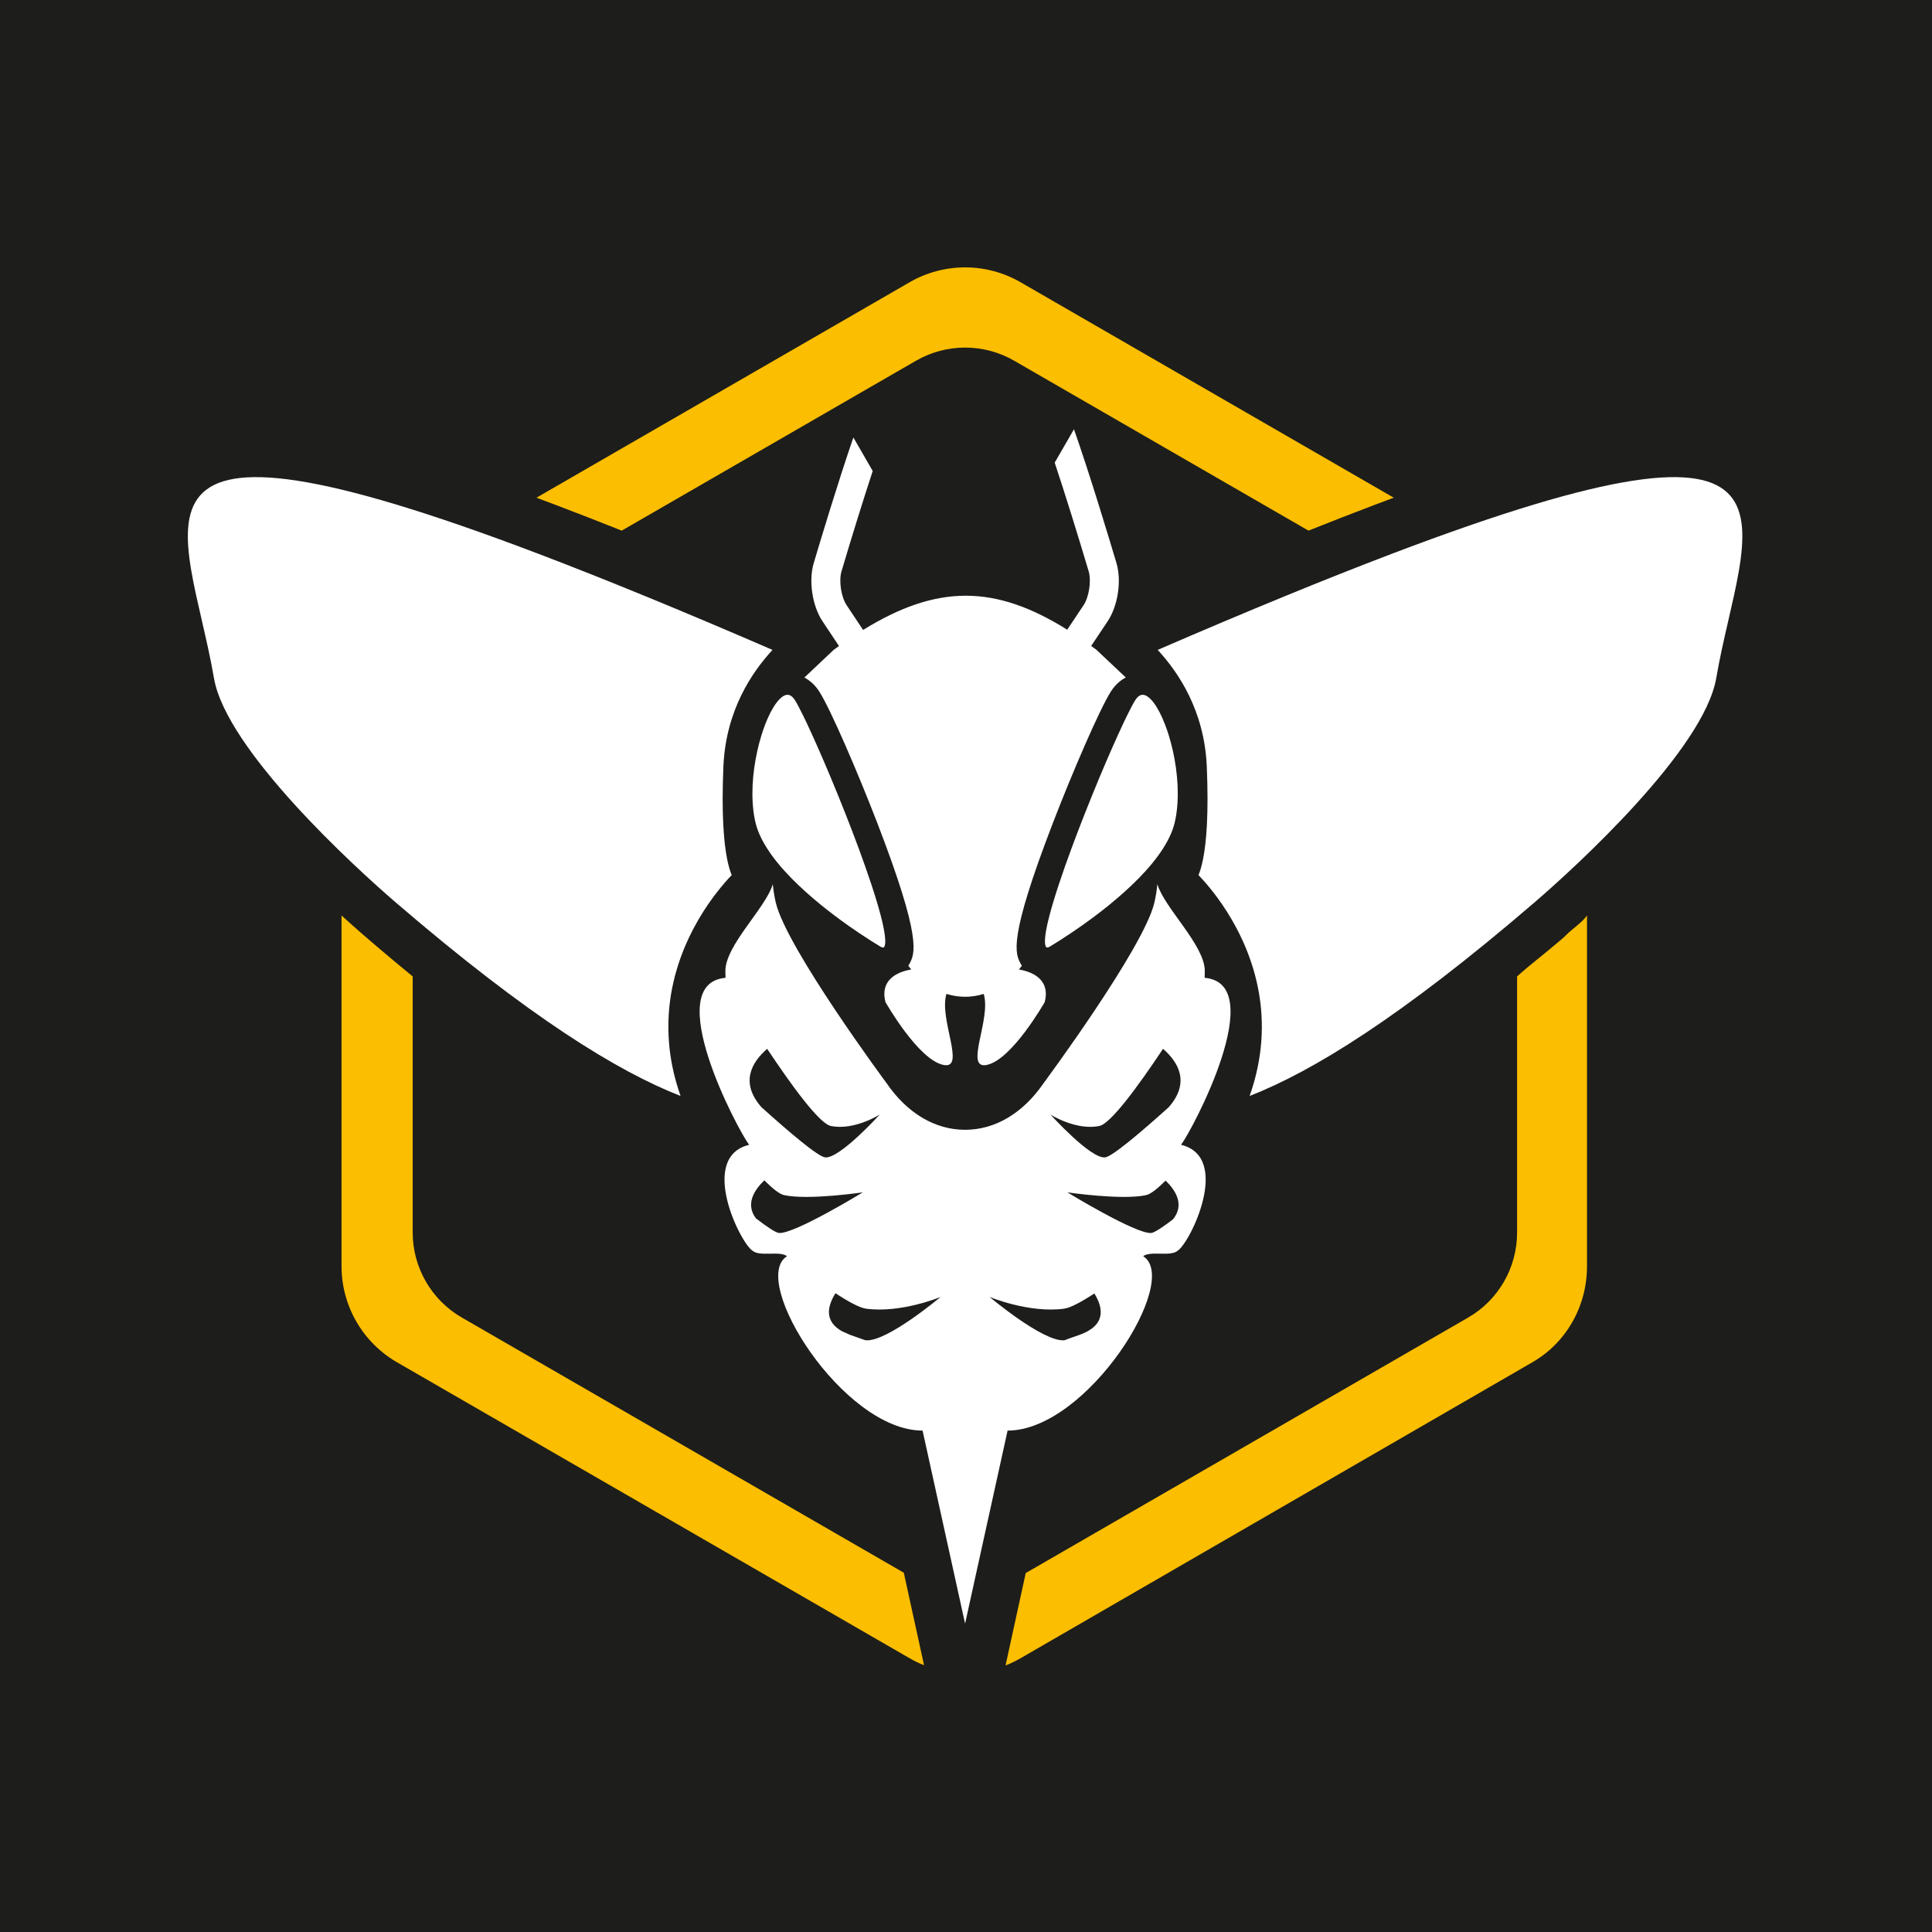 <?xml version="1.0" encoding="UTF-8" standalone="no"?>
<!-- Created with Inkscape (http://www.inkscape.org/) -->

<svg
   xmlns:dc="http://purl.org/dc/elements/1.1/"
   xmlns:cc="http://creativecommons.org/ns#"
   xmlns:rdf="http://www.w3.org/1999/02/22-rdf-syntax-ns#"
   xmlns:svg="http://www.w3.org/2000/svg"
   xmlns="http://www.w3.org/2000/svg"
   xmlns:sodipodi="http://sodipodi.sourceforge.net/DTD/sodipodi-0.dtd"
   xmlns:inkscape="http://www.inkscape.org/namespaces/inkscape"
   id="svg2"
   version="1.1"
   inkscape:version="0.91 r13725"
   xml:space="preserve"
   width="1024"
   height="1024"
   viewBox="0 0 1024 1024"
   sodipodi:docname="hakspace-isotype--light--square-292927-background.svg"><rect x="0" y="0" width="1024" height="1024" fill="#808080" stroke="none"/><defs
     id="defs6"><clipPath
       clipPathUnits="userSpaceOnUse"
       id="clipPath16"><path
         d="m 0,2000 3000,0 L 3000,0 0,0 0,2000 Z"
         id="path18"
         inkscape:connector-curvature="0" /></clipPath><clipPath
       clipPathUnits="userSpaceOnUse"
       id="clipPath24"><path
         d="m 295.354,1819.93 696.349,0 0,-353.13 -696.349,0 0,353.13 z"
         id="path26"
         inkscape:connector-curvature="0" /></clipPath><clipPath
       clipPathUnits="userSpaceOnUse"
       id="clipPath72"><path
         d="m 115.87,1820.21 1044.44,0 0,-353.54 -1044.44,0 0,353.54 z"
         id="path74"
         inkscape:connector-curvature="0" /></clipPath><clipPath
       clipPathUnits="userSpaceOnUse"
       id="clipPath236"><path
         d="m 1777.58,1820.21 1027.13,0 0,-347.69 -1027.13,0 0,347.69 z"
         id="path238"
         inkscape:connector-curvature="0" /></clipPath></defs><sodipodi:namedview
     pagecolor="#ffffff"
     bordercolor="#666666"
     borderopacity="1"
     objecttolerance="10"
     gridtolerance="10"
     guidetolerance="10"
     inkscape:pageopacity="0"
     inkscape:pageshadow="2"
     inkscape:window-width="1366"
     inkscape:window-height="669"
     id="namedview4"
     showgrid="false"
     inkscape:zoom="0.22627417"
     inkscape:cx="55.751599"
     inkscape:cy="300.10898"
     inkscape:window-x="0"
     inkscape:window-y="32"
     inkscape:window-maximized="1"
     inkscape:current-layer="g10"
     showguides="true"
     fit-margin-top="0"
     fit-margin-left="0"
     fit-margin-right="0"
     fit-margin-bottom="0" /><g
     id="g10"
     inkscape:groupmode="layer"
     inkscape:label="Logos-Vectores"
     transform="matrix(1.25,0,0,-1.25,-649.654,1779.72)"><rect
       style="opacity:1;fill:#1d1d1b;fill-opacity:1;stroke:none;stroke-width:0.5;stroke-miterlimit:4;stroke-dasharray:none;stroke-opacity:1"
       id="rect4430"
       width="819.2"
       height="819.2"
       x="519.723"
       y="-1423.776"
       transform="scale(1,-1)"
       inkscape:export-xdpi="90"
       inkscape:export-ydpi="90" /><g
       id="g5381"
       inkscape:export-filename="/home/zodiac/Development/hackspaceperu/landing-11-2016-hackspace.pe/static/img/isotipo-light.png"
       inkscape:export-xdpi="90"
       inkscape:export-ydpi="90"
       transform="matrix(1.647,0,0,1.647,-2843.592,-723.579)"><path
         d="m 2304.827,1231.135 c -8.834,5.102 -19.721,5.102 -28.557,0 -32.024,-18.489 -64.05,-36.979 -96.076,-55.47 1.695,-0.63 3.389,-1.265 5.08,-1.907 5.643,-2.139 11.264,-4.334 16.869,-6.572 20.319,11.731 40.637,23.462 60.955,35.193 4.934,2.849 9.868,5.696 14.803,8.545 7.826,4.52 17.469,4.52 25.297,0 4.424,-2.554 8.846,-5.107 13.27,-7.661 20.828,-12.025 41.656,-24.05 62.482,-36.074 5.604,2.236 11.223,4.431 16.865,6.57 1.694,0.641 3.387,1.277 5.084,1.908 -32.023,18.489 -64.047,36.979 -96.072,55.468"
         style="fill:#fcbe00;fill-opacity:1;fill-rule:nonzero;stroke:none"
         id="path492"
         inkscape:connector-curvature="0" /><path
         d="m 2445.931,1063.698 c -0.348,-0.304 -0.592,-0.608 -0.941,-0.91 -0.163,-0.141 -0.273,-0.281 -0.435,-0.421 -0.635,-0.545 -1.295,-1.088 -1.93,-1.63 -3.287,-2.806 -6.967,-5.581 -9.967,-8.319 l 0,-65.912 c 0,-9.037 -4.768,-17.389 -12.596,-21.909 -37.977,-21.925 -75.928,-43.852 -113.902,-65.777 -1.768,-8.071 -3.431,-15.719 -5.197,-23.789 1.334,0.523 2.616,1.138 3.857,1.853 44.033,25.424 87.734,50.773 131.767,76.197 8.836,5.101 14.071,14.529 14.071,24.73 l 0,90.299 c -1,-1.487 -3.065,-2.959 -4.727,-4.412"
         style="fill:#fcbe00;fill-opacity:1;fill-rule:nonzero;stroke:none"
         id="path496"
         inkscape:connector-curvature="0" /><path
         d="m 2148.331,1052.416 0,-65.908 c 0,-9.038 4.822,-17.39 12.649,-21.909 37.929,-21.899 75.858,-43.797 113.787,-65.695 l 5.214,-23.819 c -1.283,0.512 -2.515,1.108 -3.711,1.799 -43.993,25.401 -87.986,50.799 -131.978,76.199 -8.836,5.102 -14.278,14.527 -14.278,24.73 10e-4,30.099 10e-4,60.198 10e-4,90.295 1.63,-1.486 3.277,-2.957 4.937,-4.41 0.348,-0.304 0.697,-0.608 1.047,-0.91 0.162,-0.141 0.326,-0.281 0.489,-0.421 0.633,-0.545 1.267,-1.088 1.902,-1.63 3.287,-2.805 6.599,-5.582 9.941,-8.321"
         style="fill:#fcbe00;fill-opacity:1;fill-rule:nonzero;stroke:none"
         id="path500"
         inkscape:connector-curvature="0" /><path
         d="m 2324.321,1136.541 c -0.445,0.33 -0.879,0.637 -1.314,0.957 1.414,2.121 2.828,4.24 4.244,6.361 2.65,3.968 3.623,10.406 2.265,14.975 -1.935,6.506 -6.832,22.75 -10.939,34.456 -1.654,-2.865 -3.307,-5.73 -4.959,-8.596 2.723,-8.217 5.881,-18.361 8.746,-27.981 0.725,-2.438 0.094,-6.6 -1.313,-8.72 -1.404,-2.105 -2.808,-4.209 -4.212,-6.313 -18.674,11.684 -33.557,11.669 -52.549,-0.058 -1.414,2.124 -2.83,4.247 -4.244,6.371 -1.418,2.12 -2.039,6.282 -1.315,8.72 2.61,8.792 5.475,18.029 8.031,25.828 -1.658,2.878 -3.318,5.755 -4.978,8.633 -3.943,-11.468 -8.383,-26.217 -10.205,-32.34 -1.356,-4.569 -0.383,-11.007 2.256,-14.975 1.418,-2.128 2.836,-4.255 4.254,-6.381 -0.444,-0.311 -0.879,-0.616 -1.325,-0.937 -2.531,-2.391 -5.064,-4.782 -7.597,-7.174 1.502,-0.787 2.826,-2.008 3.851,-3.617 2.94,-4.616 9.979,-21.021 14.83,-33.576 11.729,-30.404 9.813,-33.887 8.282,-36.682 -0.063,-0.118 -0.145,-0.217 -0.217,-0.335 0.013,-0.014 0.027,-0.028 0.041,-0.042 0.238,-0.313 0.48,-0.616 0.726,-0.911 -4.334,-0.718 -7.996,-3.167 -6.636,-8.383 0,0 8.466,-14.957 14.986,-16.199 5.787,-1.113 -1.289,11.892 0.723,18.296 3.146,-0.981 6.435,-0.982 9.582,-10e-4 2.017,-6.404 -5.057,-19.408 0.73,-18.295 6.508,1.242 14.986,16.199 14.986,16.199 1.362,5.217 -2.306,7.666 -6.646,8.384 0.246,0.295 0.488,0.597 0.727,0.91 0.013,0.014 0.027,0.028 0.041,0.042 -0.063,0.118 -0.145,0.223 -0.217,0.346 -1.533,2.795 -3.438,6.277 8.291,36.671 4.842,12.56 11.89,28.96 14.82,33.576 1.18,1.843 2.547,2.95 3.85,3.634 -2.532,2.386 -5.065,4.771 -7.596,7.157"
         style="fill:#ffffff;fill-opacity:1;fill-rule:nonzero;stroke:none"
         id="path504"
         inkscape:connector-curvature="0" /><path
         d="m 2326.536,1005.821 c 1.811,0.14 9.201,6.413 16.436,12.928 5.568,6.344 2.525,11.572 -1.469,15.028 -6.459,-9.707 -13.467,-19.257 -16.385,-19.857 -6.035,-1.247 -12.596,2.935 -12.596,2.935 0,0 10.235,-11.324 14.014,-11.034 m 10.629,-9.705 c -6.209,-1.359 -20.285,0.711 -20.285,0.711 0,0 17.719,-10.822 21.59,-10.454 0.837,0.083 2.888,1.437 5.589,3.497 2.981,3.661 0.879,7.304 -1.894,9.979 -2.102,-2.091 -3.871,-3.489 -5,-3.733 m -21.125,-29.238 c -9.004,-1.222 -19.178,3.017 -19.178,3.017 0,0 13.578,-11.433 19.076,-11.157 0.051,0 0.123,0.019 0.196,0.019 0.672,0.261 1.851,0.673 3.695,1.317 7.09,2.457 6.324,6.98 3.994,10.722 -3.416,-2.236 -6.168,-3.697 -7.783,-3.918 m -50.984,0 c -1.625,0.226 -4.42,1.708 -7.877,3.979 -2.081,-3.302 -2.95,-7.224 1.709,-9.801 0.744,-0.341 1.425,-0.642 2.068,-0.921 0.062,-0.017 0.115,-0.043 0.178,-0.061 1.769,-0.616 2.918,-1.027 3.611,-1.28 0.156,-0.03 0.301,-0.052 0.412,-0.056 5.498,-0.276 19.076,11.157 19.076,11.157 0,0 -10.172,-4.239 -19.177,-3.017 m -21.116,29.238 c -1.148,0.249 -2.939,1.662 -5.082,3.8 -2.73,-2.618 -4.855,-6.185 -2.162,-9.781 2.867,-2.205 5.061,-3.675 5.93,-3.762 3.873,-0.368 21.59,10.454 21.59,10.454 0,0 -14.075,-2.07 -20.276,-0.711 m 10.619,9.705 c 3.768,-0.29 14.016,11.034 14.016,11.034 0,0 -6.562,-4.182 -12.598,-2.935 -2.918,0.6 -9.925,10.15 -16.384,19.857 -3.995,-3.456 -7.047,-8.684 -1.469,-15.028 7.234,-6.515 14.635,-12.788 16.435,-12.928 m 90.661,-24.064 c -1.909,-1.545 -6.955,0.087 -8.83,-1.37 9.859,-6.131 -14.374,-44.894 -34.901,-44.894 -3.65,-16.568 -7.295,-33.129 -10.941,-49.693 -3.647,16.564 -7.293,33.125 -10.942,49.693 -20.529,0 -44.758,38.763 -34.9,44.894 -1.875,1.457 -6.922,-0.175 -8.828,1.37 -3.24,1.968 -14.058,24.109 -0.928,27.311 -2.853,3.688 -22.928,41.511 -6.076,42.991 -0.01,0.582 -0.041,1.177 -0.041,1.75 0,6.649 10.4,16.221 12.205,22.342 0.178,-1.654 0.424,-3.264 0.791,-4.791 2.805,-11.741 28.514,-46.436 28.514,-46.436 5.302,-7.728 12.474,-11.99 20.205,-11.99 7.73,0 14.902,4.262 20.205,11.99 0,0 25.711,34.695 28.515,46.436 0.364,1.527 0.612,3.137 0.788,4.791 1.808,-6.121 12.207,-15.693 12.207,-22.342 0,-0.573 -0.03,-1.168 -0.041,-1.75 16.849,-1.48 -3.219,-39.303 -6.077,-42.991 13.135,-3.202 2.317,-25.343 -0.925,-27.311"
         style="fill:#ffffff;fill-opacity:1;fill-rule:nonzero;stroke:none"
         id="path508"
         inkscape:connector-curvature="0" /><path
         d="m 2334.372,1123.564 c 0.094,0.147 0.199,0.295 0.309,0.434 0.097,0.121 0.197,0.238 0.308,0.343 0.094,0.095 0.197,0.18 0.307,0.259 0.094,0.065 0.193,0.124 0.301,0.177 0.091,0.044 0.191,0.08 0.295,0.106 0.097,0.024 0.197,0.038 0.298,0.04 0.106,0.01 0.205,0 0.309,-0.013 0.109,-0.016 0.215,-0.045 0.32,-0.077 0.117,-0.038 0.231,-0.085 0.336,-0.141 0.123,-0.063 0.242,-0.133 0.354,-0.206 0.123,-0.086 0.246,-0.177 0.361,-0.275 0.18,-0.146 0.348,-0.305 0.51,-0.47 0.271,-0.285 0.519,-0.589 0.756,-0.901 0.271,-0.365 0.521,-0.741 0.757,-1.127 0.264,-0.431 0.51,-0.874 0.747,-1.327 0.252,-0.494 0.494,-1 0.718,-1.507 0.246,-0.549 0.473,-1.109 0.688,-1.671 0.359,-0.936 0.683,-1.883 0.978,-2.842 0.405,-1.336 0.756,-2.69 1.057,-4.055 0.311,-1.425 0.566,-2.866 0.766,-4.314 0.201,-1.469 0.336,-2.944 0.406,-4.424 0.068,-1.45 0.068,-2.906 -0.016,-4.358 -0.082,-1.388 -0.236,-2.771 -0.502,-4.137 -0.06,-0.326 -0.131,-0.654 -0.209,-0.98 -0.076,-0.321 -0.162,-0.641 -0.252,-0.957 -0.197,-0.656 -0.433,-1.301 -0.701,-1.93 -0.279,-0.66 -0.596,-1.306 -0.933,-1.94 -0.356,-0.661 -0.741,-1.309 -1.147,-1.941 -0.422,-0.66 -0.865,-1.304 -1.332,-1.934 -0.475,-0.653 -0.975,-1.292 -1.49,-1.919 -0.528,-0.642 -1.074,-1.268 -1.629,-1.886 -0.568,-0.627 -1.152,-1.245 -1.74,-1.85 -1.201,-1.225 -2.444,-2.408 -3.721,-3.556 -1.258,-1.13 -2.547,-2.227 -3.859,-3.299 -1.137,-0.926 -2.295,-1.83 -3.463,-2.716 -1.182,-0.888 -2.371,-1.759 -3.578,-2.613 -1.84,-1.304 -3.715,-2.565 -5.62,-3.778 -0.544,-0.348 -1.091,-0.689 -1.64,-1.028 -0.201,-0.12 -0.403,-0.241 -0.602,-0.361 0,0 -0.01,-0.01 -0.011,-0.01 -0.01,-0.01 -0.012,-0.01 -0.014,-0.012 -0.111,-0.079 -0.229,-0.153 -0.344,-0.224 -0.096,-0.059 -0.191,-0.111 -0.293,-0.152 -0.08,-0.039 -0.162,-0.072 -0.246,-0.092 -0.059,-0.018 -0.123,-0.032 -0.184,-0.035 -0.044,0 -0.085,0 -0.126,0.01 -0.018,0 -0.036,0.01 -0.049,0.014 -0.032,0.01 -0.059,0.024 -0.084,0.044 -0.033,0.027 -0.063,0.056 -0.088,0.092 -0.035,0.047 -0.063,0.097 -0.086,0.15 -0.031,0.071 -0.057,0.141 -0.076,0.215 -0.047,0.17 -0.073,0.344 -0.088,0.518 -0.012,0.129 -0.022,0.259 -0.024,0.385 0,0.147 0,0.297 0,0.444 0.01,0.348 0.039,0.692 0.08,1.036 0.049,0.412 0.106,0.818 0.176,1.228 0.078,0.467 0.168,0.932 0.266,1.397 0.082,0.395 0.174,0.789 0.265,1.183 0.131,0.556 0.274,1.113 0.418,1.666 0.329,1.248 0.684,2.49 1.059,3.722 0.418,1.393 0.859,2.776 1.318,4.153 1.018,3.089 2.108,6.156 3.235,9.205 1.109,3.012 2.259,6.008 3.439,8.993 1.258,3.189 2.547,6.367 3.873,9.534 0.983,2.349 1.983,4.686 3.008,7.019 0.565,1.282 1.137,2.563 1.715,3.84 0.508,1.119 1.021,2.23 1.547,3.337 0.248,0.518 0.498,1.035 0.752,1.553 0.388,0.795 0.785,1.584 1.201,2.363 0.162,0.304 0.326,0.604 0.494,0.905 0.135,0.235 0.272,0.464 0.418,0.693"
         style="fill:#ffffff;fill-opacity:1;fill-rule:nonzero;stroke:none"
         id="path512"
         inkscape:connector-curvature="0" /><path
         d="m 2340.127,1136.483 c 23.43,10.141 43.336,18.295 60.219,24.72 114.162,43.399 90.338,7.38 83.582,-31.973 -3.16,-18.442 -36.155,-48.63 -46.973,-57.917 -34.265,-29.436 -57.015,-43.37 -73.154,-49.67 0.902,2.542 1.625,5.147 2.148,7.795 0.397,2.007 0.68,4.04 0.84,6.079 0.184,2.372 0.205,4.756 0.055,7.128 -0.113,1.789 -0.321,3.575 -0.619,5.344 -0.352,2.09 -0.836,4.158 -1.436,6.191 -0.562,1.905 -1.226,3.779 -1.988,5.613 -0.703,1.697 -1.492,3.363 -2.348,4.99 -0.781,1.477 -1.619,2.922 -2.51,4.332 -0.791,1.239 -1.621,2.454 -2.49,3.638 -0.666,0.903 -1.357,1.792 -2.072,2.657 -0.344,0.42 -0.695,0.835 -1.053,1.247 -0.551,0.63 -1.117,1.248 -1.695,1.854 0.383,0.901 0.803,2.219 1.187,4.173 0.83,4.229 1.477,11.43 0.948,23.83 -0.307,7.148 -2.141,13.266 -4.625,18.343 -2.344,4.785 -5.256,8.643 -8.016,11.626"
         style="fill:#ffffff;fill-opacity:1;fill-rule:nonzero;stroke:none"
         id="path516"
         inkscape:connector-curvature="0" /><path
         d="m 2240.967,1136.483 c -23.426,10.141 -43.334,18.295 -60.217,24.72 -114.164,43.399 -90.34,7.38 -83.584,-31.973 3.16,-18.442 36.158,-48.63 46.977,-57.917 34.261,-29.436 57.011,-43.37 73.148,-49.67 -0.894,2.542 -1.621,5.147 -2.146,7.795 -0.397,2.007 -0.68,4.04 -0.838,6.079 -0.186,2.372 -0.205,4.756 -0.057,7.128 0.112,1.789 0.321,3.575 0.617,5.344 0.358,2.09 0.836,4.158 1.44,6.191 0.558,1.905 1.228,3.779 1.986,5.613 0.707,1.697 1.492,3.363 2.35,4.99 0.779,1.477 1.617,2.922 2.512,4.332 0.785,1.239 1.615,2.454 2.487,3.638 0.669,0.903 1.359,1.792 2.071,2.657 0.348,0.42 0.697,0.835 1.055,1.247 0.553,0.63 1.113,1.248 1.695,1.854 -0.381,0.901 -0.805,2.219 -1.191,4.173 -0.83,4.229 -1.477,11.43 -0.948,23.83 0.307,7.148 2.145,13.266 4.627,18.343 2.342,4.785 5.258,8.643 8.016,11.626"
         style="fill:#ffffff;fill-opacity:1;fill-rule:nonzero;stroke:none"
         id="path520"
         inkscape:connector-curvature="0" /><path
         d="m 2246.725,1123.564 c -0.096,0.147 -0.197,0.295 -0.307,0.434 -0.099,0.121 -0.201,0.238 -0.312,0.343 -0.094,0.095 -0.197,0.18 -0.307,0.259 -0.094,0.065 -0.193,0.124 -0.299,0.177 -0.095,0.044 -0.195,0.08 -0.298,0.106 -0.098,0.024 -0.198,0.038 -0.297,0.04 -0.106,0.01 -0.207,0 -0.309,-0.013 -0.109,-0.016 -0.215,-0.045 -0.322,-0.077 -0.113,-0.038 -0.225,-0.085 -0.334,-0.141 -0.123,-0.063 -0.24,-0.133 -0.352,-0.206 -0.125,-0.086 -0.25,-0.177 -0.363,-0.275 -0.18,-0.146 -0.348,-0.305 -0.51,-0.47 -0.269,-0.285 -0.521,-0.589 -0.752,-0.901 -0.271,-0.365 -0.525,-0.741 -0.759,-1.127 -0.266,-0.431 -0.512,-0.874 -0.749,-1.327 -0.253,-0.494 -0.494,-1 -0.716,-1.507 -0.25,-0.549 -0.473,-1.109 -0.69,-1.671 -0.357,-0.936 -0.683,-1.883 -0.972,-2.842 -0.411,-1.336 -0.761,-2.69 -1.059,-4.055 -0.314,-1.425 -0.57,-2.866 -0.768,-4.314 -0.201,-1.469 -0.338,-2.944 -0.41,-4.424 -0.066,-1.45 -0.066,-2.906 0.02,-4.358 0.08,-1.388 0.238,-2.771 0.498,-4.137 0.066,-0.326 0.134,-0.654 0.209,-0.98 0.078,-0.321 0.164,-0.641 0.258,-0.957 0.193,-0.656 0.429,-1.301 0.7,-1.93 0.276,-0.66 0.595,-1.306 0.93,-1.94 0.36,-0.661 0.741,-1.309 1.147,-1.941 0.422,-0.66 0.867,-1.304 1.33,-1.934 0.479,-0.653 0.977,-1.292 1.492,-1.919 0.528,-0.642 1.074,-1.268 1.631,-1.886 0.568,-0.627 1.15,-1.245 1.74,-1.85 1.2,-1.225 2.442,-2.408 3.719,-3.556 1.26,-1.13 2.549,-2.227 3.861,-3.299 1.139,-0.926 2.295,-1.83 3.467,-2.716 1.176,-0.888 2.367,-1.759 3.571,-2.613 1.843,-1.304 3.72,-2.565 5.621,-3.778 0.546,-0.348 1.095,-0.689 1.642,-1.028 0.201,-0.12 0.401,-0.241 0.6,-0.361 0,0 0.01,-0.01 0.013,-0.01 0.01,-0.01 0.012,-0.01 0.018,-0.012 0.107,-0.079 0.223,-0.153 0.338,-0.224 0.098,-0.059 0.193,-0.111 0.297,-0.152 0.078,-0.039 0.158,-0.072 0.24,-0.092 0.061,-0.018 0.125,-0.032 0.186,-0.035 0.044,0 0.086,0 0.127,0.01 0.017,0 0.035,0.01 0.05,0.014 0.03,0.01 0.059,0.024 0.086,0.044 0.031,0.027 0.059,0.056 0.086,0.092 0.035,0.047 0.061,0.097 0.084,0.15 0.033,0.071 0.059,0.141 0.076,0.215 0.047,0.17 0.077,0.344 0.09,0.518 0.012,0.129 0.02,0.259 0.022,0.385 0.01,0.147 0,0.297 0,0.444 -0.01,0.348 -0.039,0.692 -0.08,1.036 -0.043,0.412 -0.106,0.818 -0.176,1.228 -0.076,0.467 -0.168,0.932 -0.266,1.397 -0.082,0.395 -0.172,0.789 -0.263,1.183 -0.133,0.556 -0.272,1.113 -0.418,1.666 -0.33,1.248 -0.684,2.49 -1.061,3.722 -0.418,1.393 -0.859,2.776 -1.314,4.153 -1.022,3.089 -2.112,6.156 -3.235,9.205 -1.113,3.012 -2.26,6.008 -3.441,8.993 -1.258,3.189 -2.551,6.367 -3.875,9.534 -0.983,2.349 -1.985,4.686 -3.008,7.019 -0.564,1.282 -1.135,2.563 -1.715,3.84 -0.51,1.119 -1.021,2.23 -1.549,3.337 -0.246,0.518 -0.496,1.035 -0.75,1.553 -0.388,0.795 -0.783,1.584 -1.201,2.363 -0.16,0.304 -0.326,0.604 -0.492,0.905 -0.137,0.235 -0.275,0.464 -0.418,0.693"
         style="fill:#ffffff;fill-opacity:1;fill-rule:nonzero;stroke:none"
         id="path524"
         inkscape:connector-curvature="0" /></g></g></svg>